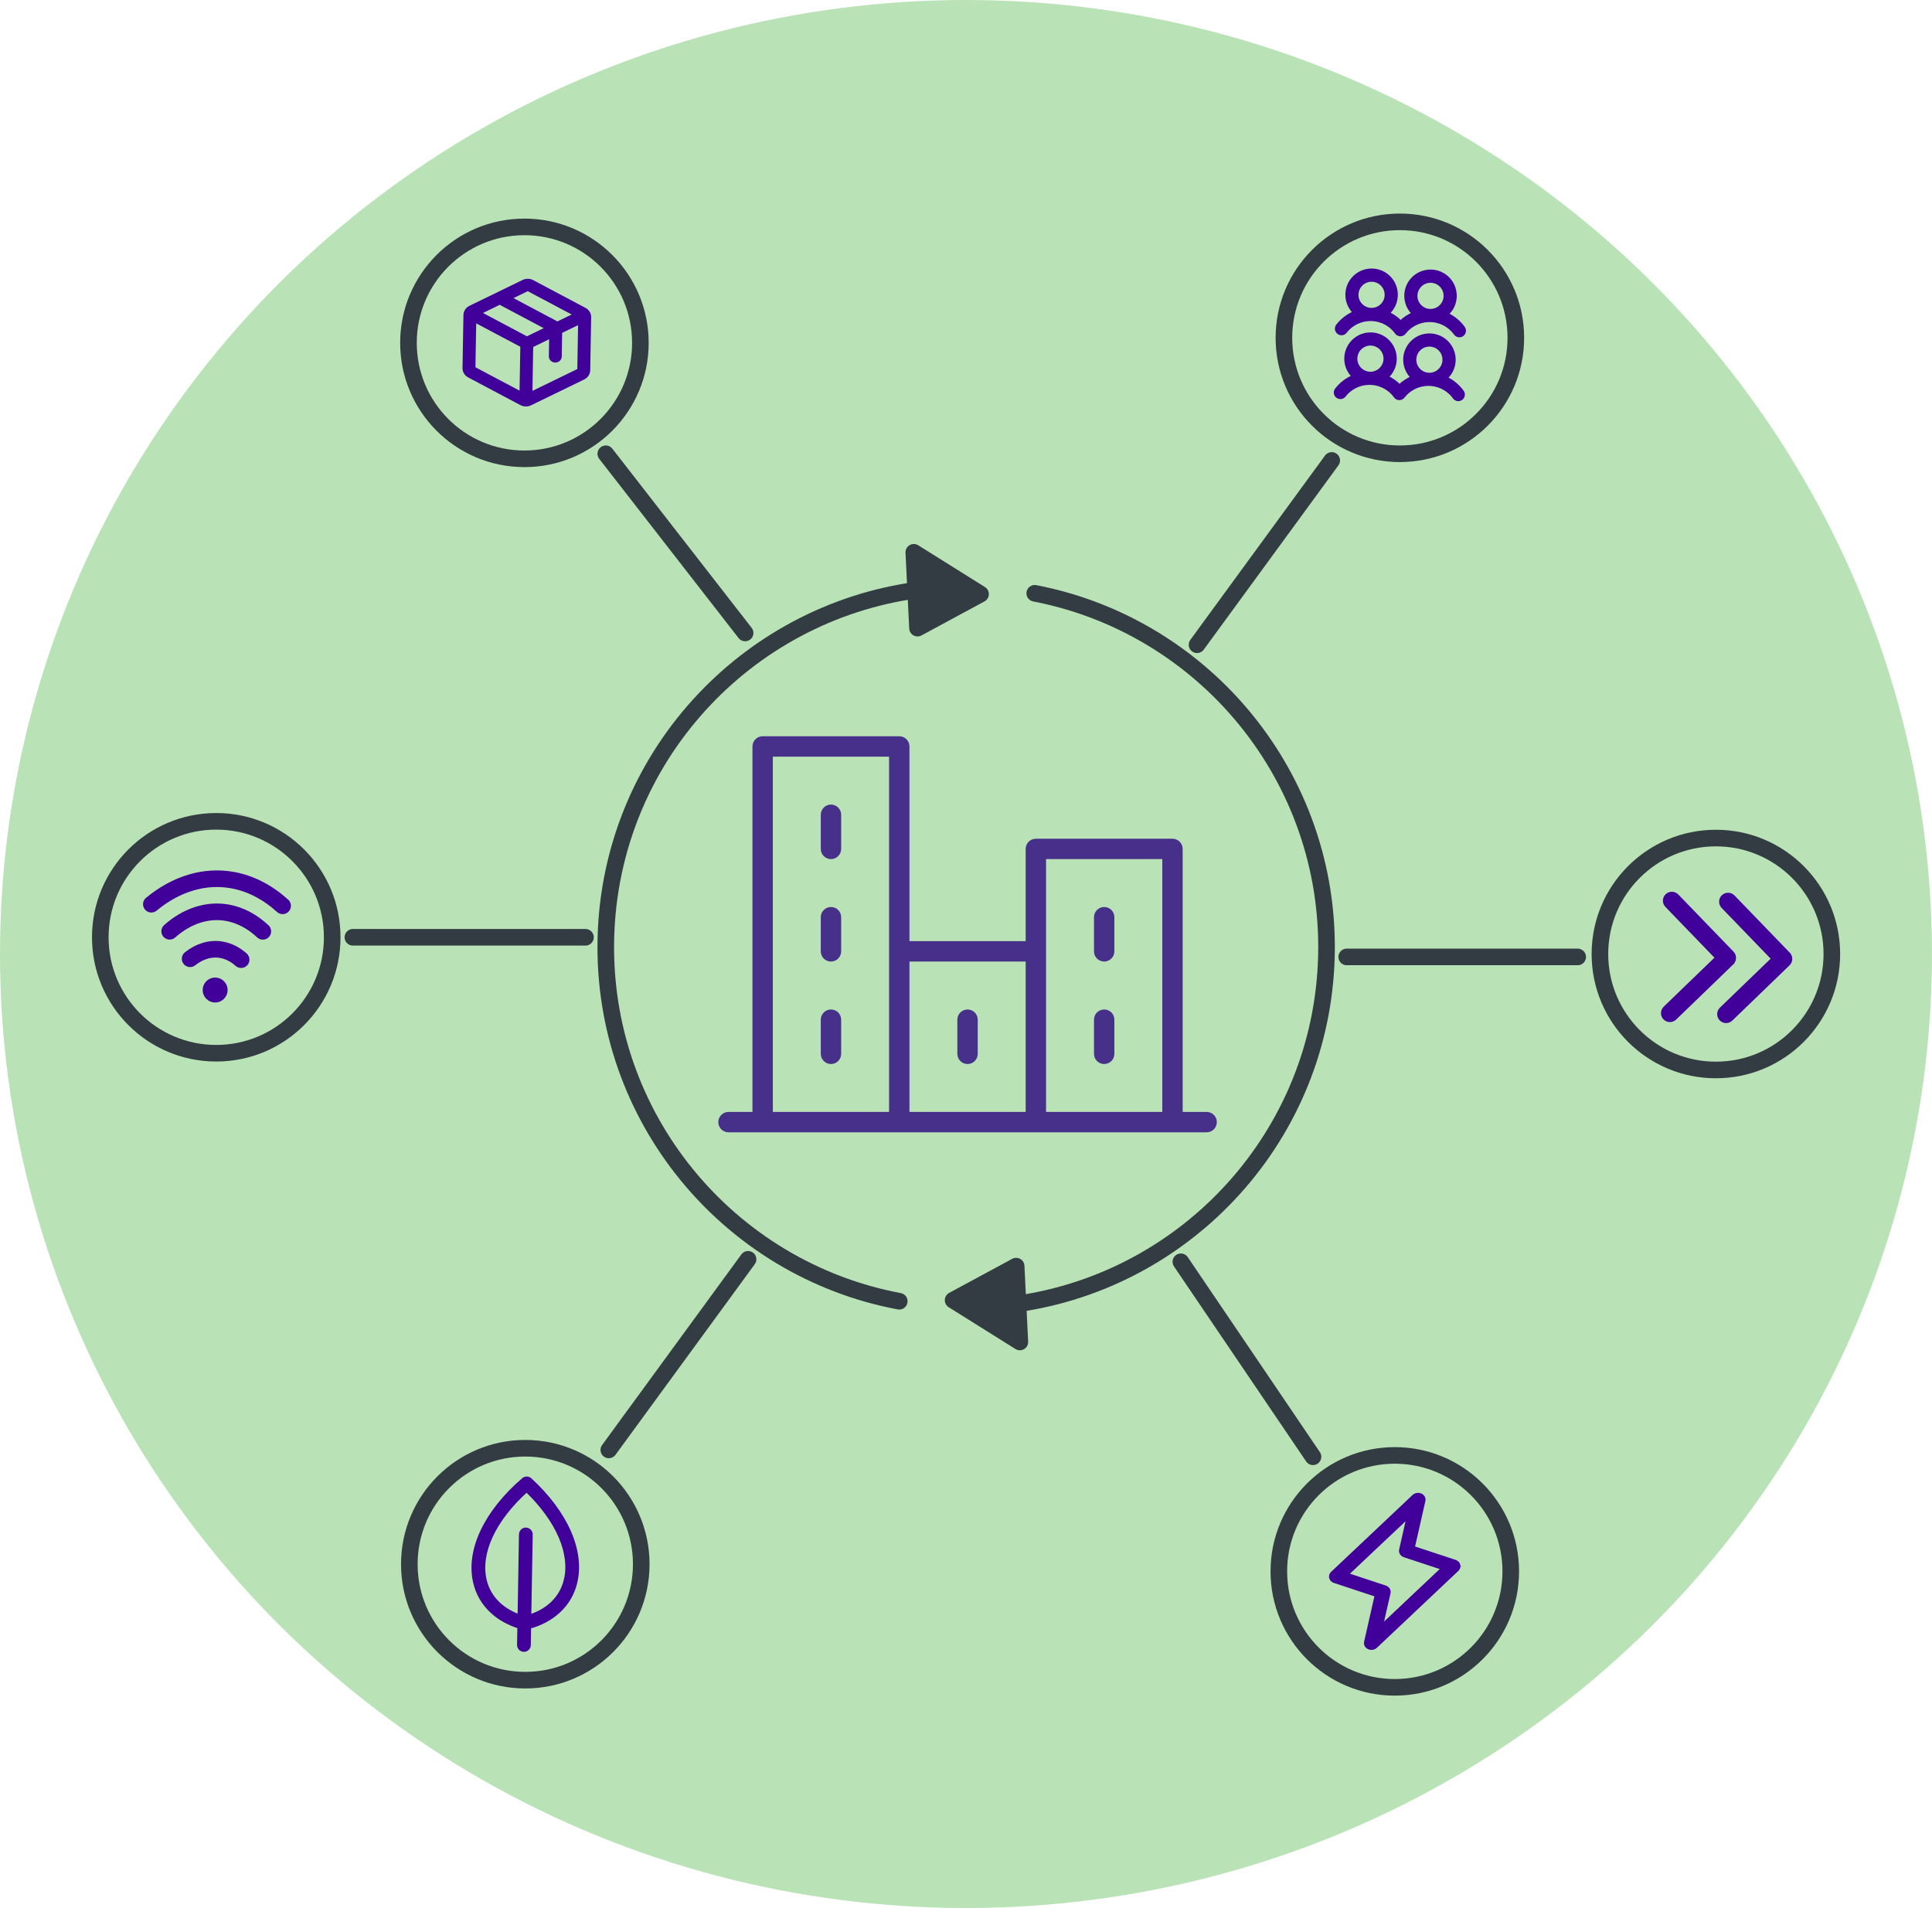 <?xml version="1.0" encoding="UTF-8"?>
<svg id="Layer_2" data-name="Layer 2" xmlns="http://www.w3.org/2000/svg" viewBox="0 0 581.97 574.75">
  <defs>
    <style>
      .cls-1, .cls-2, .cls-3 {
        fill: none;
      }

      .cls-1, .cls-2, .cls-3, .cls-4 {
        stroke-linecap: round;
        stroke-width: 5px;
      }

      .cls-1, .cls-5, .cls-6 {
        stroke: #410099;
      }

      .cls-1, .cls-5, .cls-6, .cls-7, .cls-3 {
        stroke-miterlimit: 10;
      }

      .cls-2, .cls-3, .cls-4 {
        stroke: #333c42;
      }

      .cls-2, .cls-4 {
        stroke-linejoin: round;
      }

      .cls-5 {
        stroke-width: 2px;
      }

      .cls-5, .cls-6, .cls-8 {
        fill: #410099;
      }

      .cls-8, .cls-9 {
        stroke-width: 0px;
      }

      .cls-7 {
        fill: #47308a;
        stroke: #47308a;
      }

      .cls-9 {
        fill: #b9e3b6;
      }

      .cls-4 {
        fill: #333c42;
      }
    </style>
  </defs>
  <g id="Layer_1-2" data-name="Layer 1">
    <ellipse class="cls-9" cx="290.98" cy="287.38" rx="290.98" ry="287.38"/>
    <g>
      <path class="cls-2" d="M270.88,391.98c-51.45-9.65-89.76-55.47-88.37-109.48,1.39-54.01,42.01-97.79,93.9-104.78"/>
      <path class="cls-4" d="M275.26,166.37c.37,7.62.75,15.23,1.12,22.85,6.33-3.42,12.66-6.84,18.99-10.26-6.7-4.2-13.41-8.4-20.11-12.59Z"/>
    </g>
    <g>
      <path class="cls-2" d="M311.69,178.72c51.2,9.86,89.25,55.55,87.86,109.38-1.39,53.84-41.75,97.5-93.38,104.71"/>
      <path class="cls-4" d="M307.21,404.25c-.37-7.62-.75-15.23-1.12-22.85-6.33,3.42-12.66,6.84-18.99,10.26,6.7,4.2,13.41,8.4,20.11,12.59Z"/>
    </g>
    <line class="cls-3" x1="405.67" y1="288.26" x2="475.24" y2="288.26"/>
    <line class="cls-3" x1="106.3" y1="282.34" x2="176.36" y2="282.34"/>
    <line class="cls-3" x1="360.58" y1="194.22" x2="401.15" y2="138.7"/>
    <line class="cls-3" x1="183.39" y1="436.76" x2="225.34" y2="379.34"/>
    <line class="cls-3" x1="355.71" y1="380.09" x2="395.51" y2="438.83"/>
    <line class="cls-3" x1="182.48" y1="136.69" x2="224.45" y2="190.67"/>
    <circle class="cls-3" cx="157.97" cy="103.28" r="34.93"/>
    <circle class="cls-3" cx="421.68" cy="101.76" r="34.93"/>
    <circle class="cls-3" cx="516.87" cy="287.38" r="34.93"/>
    <circle class="cls-3" cx="420.15" cy="473.35" r="34.93"/>
    <circle class="cls-3" cx="158.23" cy="471.19" r="34.93"/>
    <circle class="cls-3" cx="65.14" cy="282.34" r="34.93"/>
    <path class="cls-6" d="M176.11,93.17l-15.71-8.33c-.85-.46-1.9-.47-2.77-.05l-15.99,7.78c-.93.45-1.52,1.34-1.54,2.32l-.28,16c-.01.98.54,1.88,1.46,2.37l15.71,8.33c.85.46,1.9.47,2.77.05l15.99-7.78c.93-.45,1.52-1.34,1.54-2.32l.28-16c.02-.98-.54-1.89-1.46-2.37ZM158.98,87.15l14.34,7.61-5.41,2.63-14.34-7.61,5.41-2.63ZM158.72,101.87l-14.34-7.61,6.16-3,14.34,7.61-6.16,3ZM142.96,96.58l14.28,7.57-.25,14.35-14.28-7.57.25-14.36ZM174.41,111.48h0l-14.54,7.07.25-14.34,5.81-2.83-.1,5.97c-.01.74.62,1.35,1.42,1.36s1.45-.57,1.46-1.31l.13-7.44,5.81-2.83-.25,14.35h0Z"/>
    <path class="cls-6" d="M403.18,100.18c.65.5,1.58.39,2.08-.26h0c3.26-4.19,9.31-4.95,13.5-1.69.72.56,1.36,1.22,1.89,1.96.48.66,1.4.81,2.07.33.11-.08.21-.18.3-.29h0c3.26-4.19,9.31-4.95,13.5-1.69.72.56,1.36,1.22,1.89,1.96.48.66,1.41.81,2.07.33s.81-1.41.33-2.07c-1.28-1.78-3-3.19-5-4.1,3.07-2.7,3.36-7.38.66-10.45-2.7-3.07-7.38-3.36-10.45-.66-3.07,2.7-3.36,7.38-.66,10.45.15.17.3.33.47.48-1.46.6-2.8,1.48-3.93,2.58-1.1-1.14-2.4-2.06-3.84-2.71,3.07-2.7,3.36-7.38.66-10.45-2.7-3.07-7.38-3.36-10.45-.66-3.07,2.7-3.36,7.38-.66,10.45.15.17.3.33.47.48-2.03.83-3.81,2.19-5.16,3.92-.5.65-.39,1.58.26,2.08h0ZM430.99,84.68c2.45.04,4.41,2.07,4.36,4.52s-2.07,4.4-4.52,4.36-4.41-2.07-4.36-4.52,2.07-4.4,4.52-4.36ZM413.23,84.37c2.45.04,4.41,2.07,4.36,4.52s-2.07,4.4-4.52,4.36-4.41-2.07-4.36-4.52,2.07-4.4,4.52-4.36ZM435.48,113.9c3.07-2.7,3.36-7.38.66-10.45-2.7-3.07-7.38-3.36-10.45-.66-3.07,2.7-3.36,7.38-.66,10.45.15.17.3.33.47.48-1.46.6-2.8,1.48-3.93,2.58-1.1-1.14-2.4-2.06-3.84-2.71,3.07-2.7,3.36-7.38.66-10.45-2.7-3.07-7.38-3.36-10.45-.66-3.07,2.7-3.36,7.38-.66,10.45.15.17.3.33.47.48-2.03.83-3.81,2.19-5.16,3.92-.5.65-.39,1.58.26,2.08.65.5,1.58.39,2.08-.26,3.26-4.19,9.31-4.95,13.5-1.69.72.56,1.36,1.22,1.89,1.96.48.66,1.4.81,2.07.33.11-.08.21-.18.3-.29h0c3.26-4.19,9.31-4.95,13.5-1.69.72.56,1.36,1.22,1.89,1.96.48.66,1.41.81,2.07.33s.81-1.41.33-2.07c-1.28-1.78-3-3.19-5-4.1ZM412.89,103.6c2.45.04,4.41,2.07,4.36,4.52s-2.07,4.4-4.52,4.36-4.41-2.07-4.36-4.52,2.07-4.4,4.52-4.36ZM430.65,103.91c2.45.04,4.41,2.07,4.36,4.52s-2.07,4.4-4.52,4.36-4.41-2.07-4.36-4.52,2.07-4.4,4.52-4.36Z"/>
    <path class="cls-5" d="M521.43,289.77l-17.23,16.64c-.67.65-1.75.63-2.4-.04s-.63-1.75.04-2.4l16.01-15.46-15.46-16.01c-.65-.67-.63-1.75.04-2.4s1.75-.63,2.4.04l16.64,17.23c.65.67.63,1.74-.04,2.39h0ZM538.4,287.67l-16.64-17.23c-.65-.67-1.72-.69-2.4-.04s-.69,1.72-.04,2.4h0l15.46,16.01-16.01,15.46c-.67.65-.69,1.72-.04,2.4s1.72.69,2.4.04l17.23-16.64c.67-.65.69-1.72.04-2.39,0,0,0,0,0,0Z"/>
    <path class="cls-6" d="M439.4,471.45c-.13-.5-.55-.91-1.1-1.09l-12.63-4.17,3.21-14.16c.19-.84-.44-1.65-1.39-1.81-.59-.1-1.2.07-1.62.46l-24.55,23.17c-.67.62-.64,1.6.06,2.18.17.14.37.25.59.33l12.63,4.17-3.21,14.14c-.19.84.44,1.65,1.39,1.81.59.1,1.2-.07,1.62-.46l24.55-23.17c.4-.38.56-.9.43-1.4ZM416.07,489.95l2.3-10.11c.17-.74-.29-1.48-1.1-1.75l-11.58-3.83,18.55-17.5-2.29,10.11c-.17.74.29,1.48,1.1,1.75l11.58,3.82-18.55,17.51Z"/>
    <path class="cls-6" d="M159.73,445.7c-.59-.54-1.48-.56-2.09-.04-11.35,9.74-16.83,21.29-14.64,30.9.73,3.3,2.43,6.32,4.88,8.65,2.25,2.17,5.1,3.81,8.47,4.87l-.1,5.41c-.02.87.68,1.58,1.54,1.6s1.58-.68,1.6-1.54l.09-5.41c3.4-.95,6.31-2.49,8.63-4.57.16-.15.32-.29.48-.45,2.28-2.19,3.91-4.97,4.7-8.03,2.52-9.53-2.55-21.26-13.55-31.39ZM170.26,476.28c-1.33,5.04-5.1,8.75-10.72,10.56l.43-24.58c.02-.87-.68-1.58-1.54-1.6-.87-.02-1.58.68-1.6,1.54l-.42,24.59c-5.54-2.01-9.19-5.85-10.34-10.93-1.85-8.16,2.84-18.13,12.57-26.88,9.42,9.08,13.76,19.21,11.62,27.3Z"/>
    <g>
      <circle class="cls-8" cx="64.81" cy="298.23" r="3.75"/>
      <path class="cls-1" d="M57.27,288.81c2.86-2.28,6.22-3.3,9.53-2.69,2.11.39,4.09,1.42,5.83,2.96"/>
      <path class="cls-1" d="M51.11,280.53c5.15-4.58,11.37-6.7,17.5-5.56,3.85.71,7.45,2.67,10.56,5.58"/>
      <path class="cls-1" d="M45.59,272.38c7.33-6.08,16.02-8.83,24.57-7.24,5.43,1,10.53,3.7,14.97,7.72"/>
    </g>
    <path class="cls-7" d="M363.47,335.45h-7.72s0-79.73,0-79.73c0-1.42-1.15-2.57-2.57-2.57h-41.15c-1.42,0-2.57,1.15-2.57,2.57v28.29s-36.01,0-36.01,0v-59.16c0-1.42-1.15-2.57-2.57-2.57h-41.15c-1.42,0-2.57,1.15-2.57,2.57v110.6s-7.72,0-7.72,0c-1.42,0-2.57,1.15-2.57,2.57s1.15,2.57,2.57,2.57h144.03c1.42,0,2.57-1.15,2.57-2.57s-1.15-2.57-2.57-2.57ZM314.6,258.29h36.01s0,77.16,0,77.16h-36.01s0-77.16,0-77.16ZM309.46,289.15v46.3s-36.01,0-36.01,0v-46.3s36.01,0,36.01,0ZM232.3,227.43h36.01s0,108.02,0,108.02h-36.01s0-108.02,0-108.02ZM252.88,245.43v10.29c0,1.42-1.15,2.57-2.57,2.57s-2.57-1.15-2.57-2.57v-10.29c0-1.42,1.15-2.57,2.57-2.57s2.57,1.15,2.57,2.57ZM252.88,276.29v10.29c0,1.42-1.15,2.57-2.57,2.57s-2.57-1.15-2.57-2.57v-10.29c0-1.42,1.15-2.57,2.57-2.57s2.57,1.15,2.57,2.57ZM252.88,307.16v10.29c0,1.42-1.15,2.57-2.57,2.57s-2.57-1.15-2.57-2.57v-10.29c0-1.42,1.15-2.57,2.57-2.57s2.57,1.15,2.57,2.57ZM288.88,317.45v-10.29c0-1.42,1.15-2.57,2.57-2.57s2.57,1.15,2.57,2.57v10.29c0,1.42-1.15,2.57-2.57,2.57s-2.57-1.15-2.57-2.57ZM330.04,317.45v-10.29c0-1.42,1.15-2.57,2.57-2.57s2.57,1.15,2.57,2.57v10.29c0,1.42-1.15,2.57-2.57,2.57s-2.57-1.15-2.57-2.57ZM330.04,286.58v-10.29c0-1.42,1.15-2.57,2.57-2.57s2.57,1.15,2.57,2.57v10.29c0,1.42-1.15,2.57-2.57,2.57s-2.57-1.15-2.57-2.57Z"/>
  </g>
</svg>
